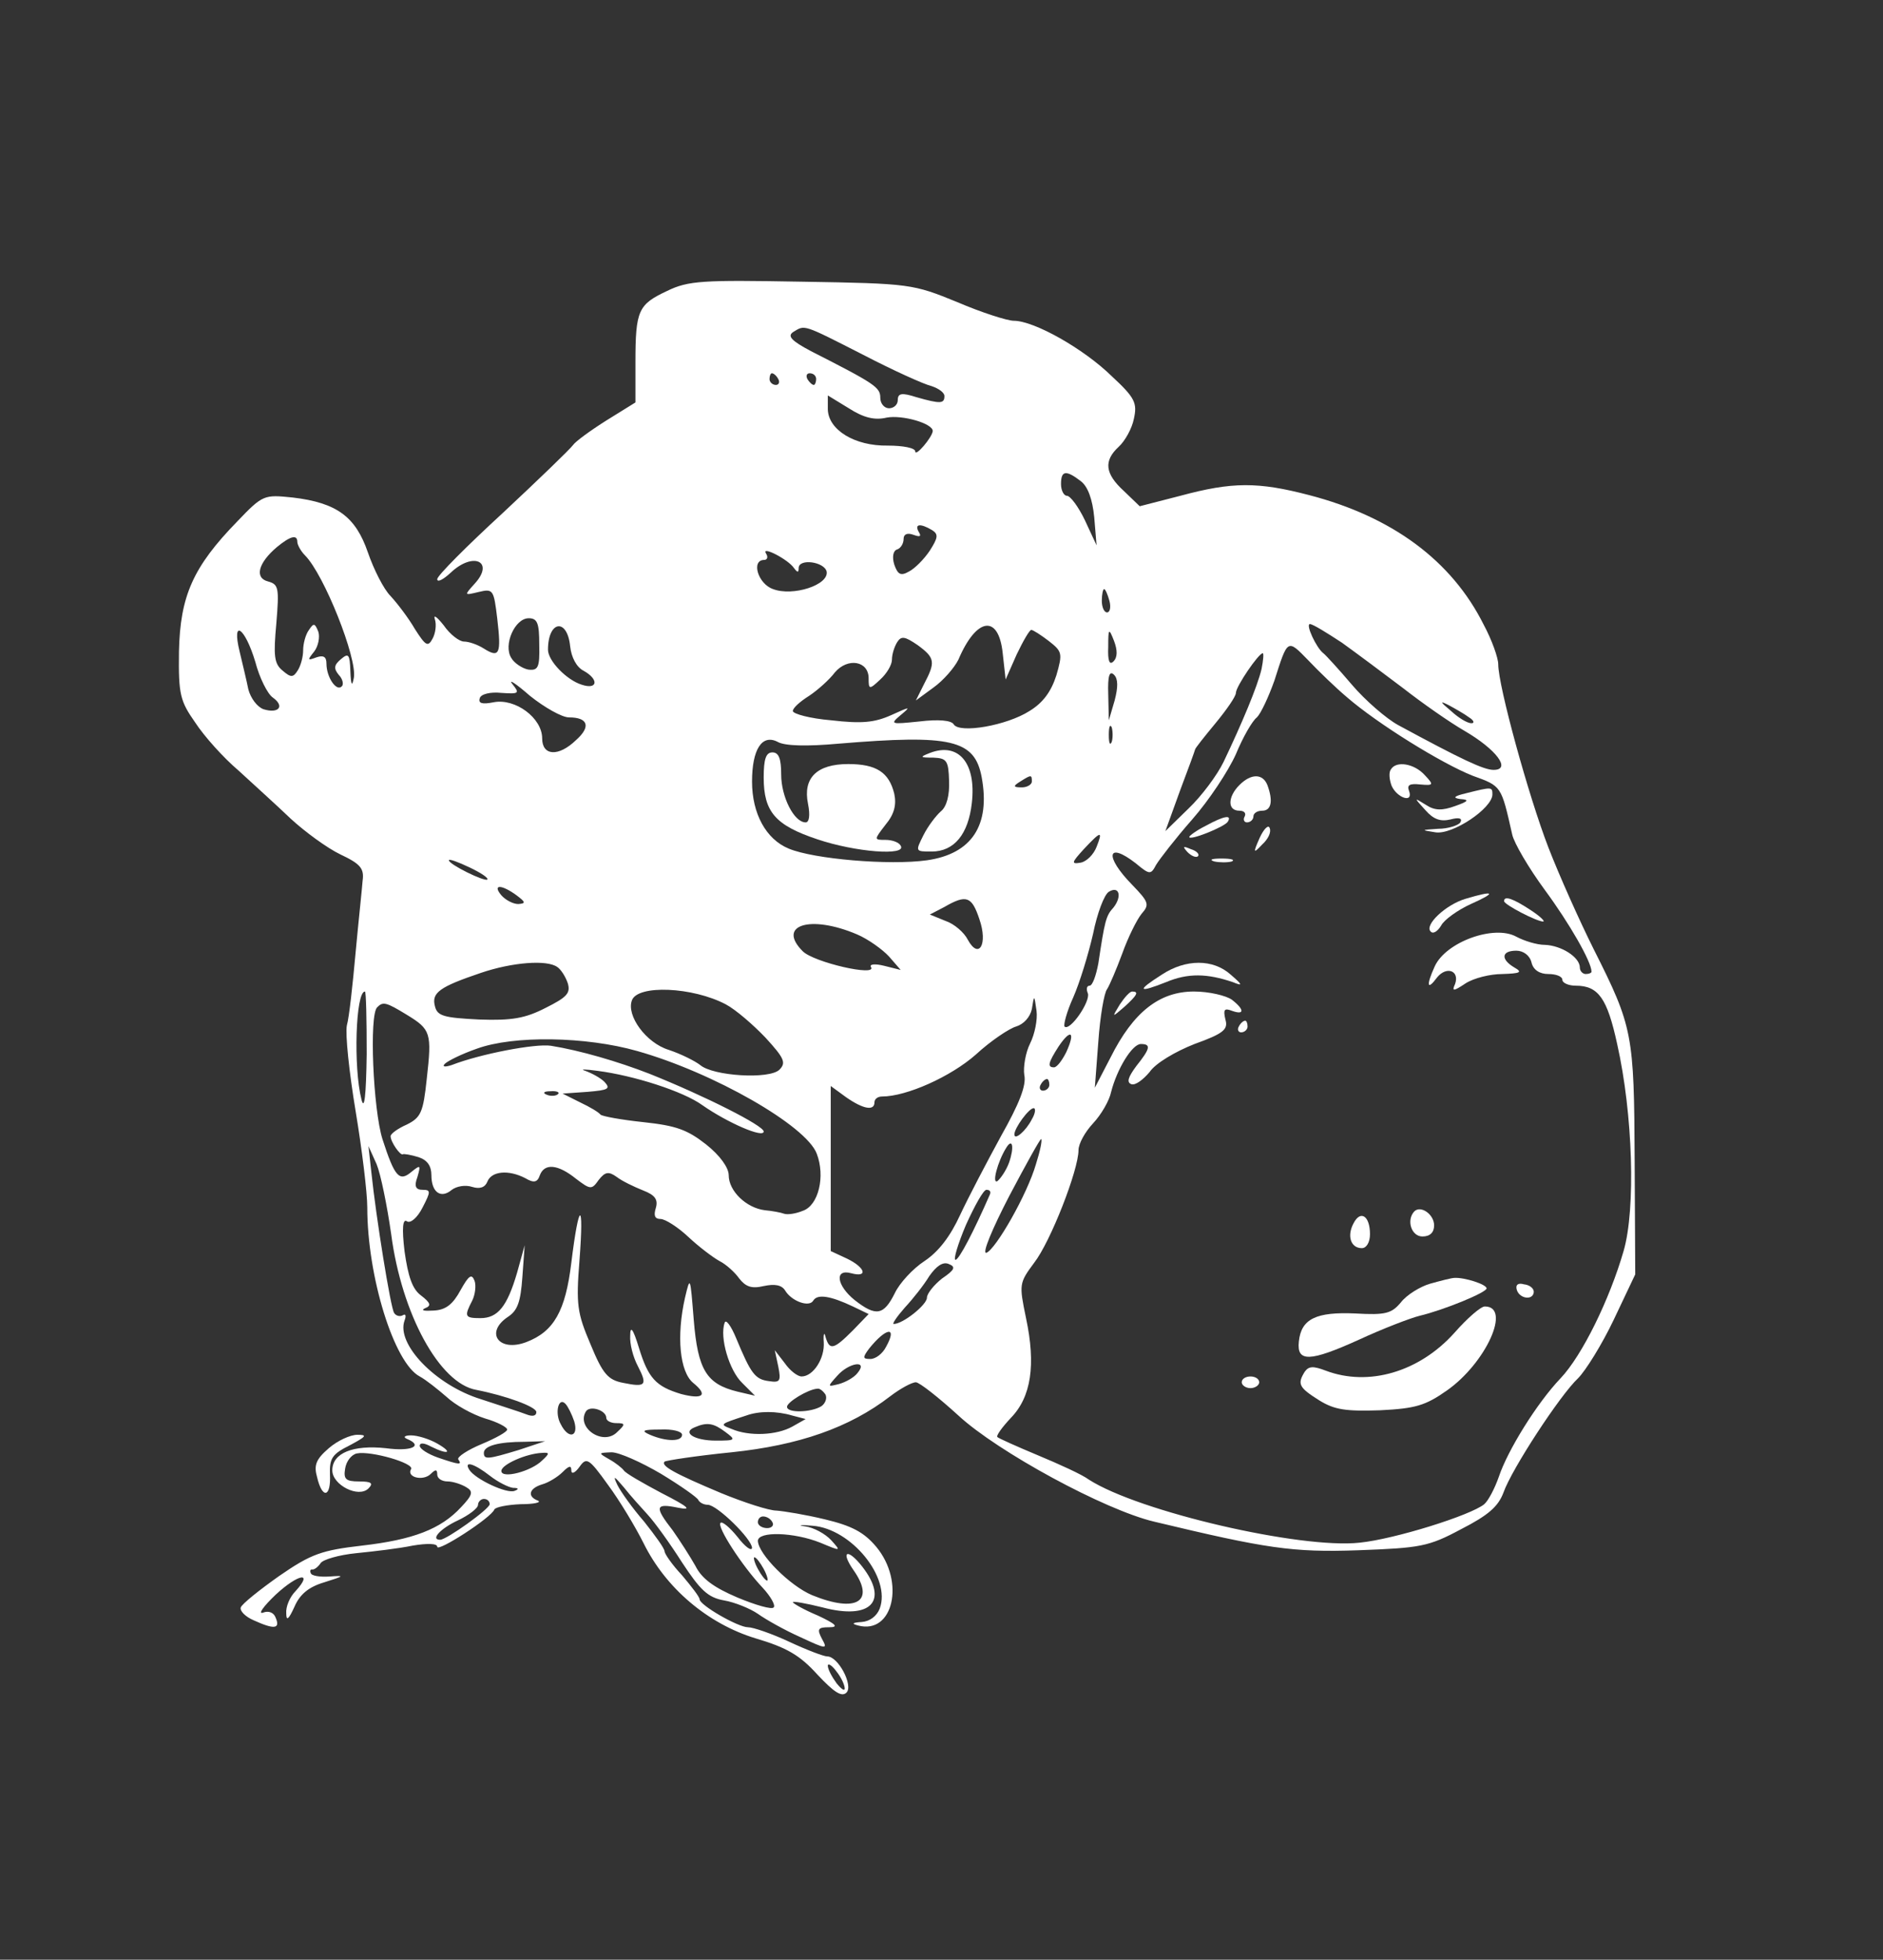 <?xml version="1.0" standalone="no"?>
<!DOCTYPE svg PUBLIC "-//W3C//DTD SVG 20010904//EN"
 "http://www.w3.org/TR/2001/REC-SVG-20010904/DTD/svg10.dtd">
<svg version="1.0" xmlns="http://www.w3.org/2000/svg"
 width="323pt" height="336pt" viewBox="0 0 323 336"
 preserveAspectRatio="xMidYMid meet">

<rect x="0" y="0" width="323" height="336" fill="#333333" stroke="none"/>

<g transform="translate(0,336) scale(0.1,-0.1)"
fill="#ffffff" stroke="none">
<path d="M1144 2861 c-49 -23 -54 -33 -54 -122 l0 -69 -50 -31 c-27 -17 -53
-36 -57 -42 -5 -7 -59 -59 -120 -116 -62 -57 -113 -108 -113 -114 0 -6 10 -1
23 11 39 37 76 19 41 -19 -18 -20 -18 -20 7 -14 25 6 26 4 32 -46 7 -60 4 -68
-23 -51 -11 7 -26 12 -34 12 -8 0 -24 12 -35 28 -12 15 -18 19 -15 10 3 -9 1
-24 -4 -33 -8 -15 -12 -12 -30 16 -11 19 -30 44 -42 57 -12 12 -29 46 -39 75
-21 61 -53 85 -129 94 -49 5 -51 5 -95 -41 -76 -78 -98 -128 -100 -223 -1 -74
2 -85 28 -122 15 -23 48 -60 74 -82 25 -23 66 -60 90 -83 24 -22 62 -50 85
-61 34 -16 41 -24 38 -45 -1 -14 -7 -69 -12 -123 -5 -55 -11 -111 -15 -125 -3
-15 4 -81 15 -147 11 -66 20 -140 20 -165 0 -119 46 -267 90 -290 11 -6 31
-22 46 -35 15 -14 44 -30 66 -37 21 -6 38 -15 38 -19 0 -4 -20 -15 -44 -25
-24 -10 -42 -22 -40 -26 7 -10 3 -10 -35 3 -17 6 -31 15 -31 20 0 6 8 5 19 -1
30 -15 39 -11 11 5 -14 8 -34 14 -45 14 -11 0 -14 -3 -7 -6 29 -12 8 -22 -36
-16 -56 6 -92 -8 -92 -38 0 -25 45 -48 62 -31 9 9 5 12 -16 12 -23 0 -27 4
-24 22 2 13 11 24 20 26 24 5 100 -17 93 -27 -8 -14 21 -21 34 -8 8 8 11 8 11
-1 0 -7 8 -12 18 -12 9 0 24 -5 32 -10 12 -7 11 -13 -9 -34 -35 -38 -83 -56
-170 -66 -69 -8 -87 -14 -142 -52 -34 -24 -64 -48 -66 -54 -2 -6 8 -16 22 -22
35 -16 46 -15 38 4 -3 9 -12 13 -22 9 -9 -3 1 11 22 31 39 36 65 40 34 6 -10
-10 -17 -27 -16 -38 0 -14 4 -11 14 11 9 21 24 34 51 42 35 11 36 12 9 10 -16
-1 -31 1 -32 6 -2 4 0 7 3 6 4 0 10 5 14 11 4 6 31 14 61 17 30 3 73 8 97 13
24 4 42 4 42 -2 0 -10 93 50 98 64 2 4 22 8 45 9 23 0 36 3 30 6 -19 7 -16 21
7 28 11 3 27 13 35 21 11 11 15 12 15 3 0 -7 6 -5 14 6 12 17 16 15 49 -31 20
-27 47 -72 61 -100 38 -77 110 -138 192 -163 54 -16 76 -29 106 -62 29 -31 42
-39 50 -31 12 12 -14 62 -33 62 -6 0 -35 11 -65 25 -30 14 -62 25 -71 25 -17
0 -83 38 -83 48 0 4 -14 22 -30 41 -17 18 -30 37 -30 41 0 5 -16 27 -35 51
-20 23 -40 51 -46 63 -8 17 -6 16 11 -4 11 -14 30 -35 41 -47 12 -13 38 -49
59 -82 31 -47 44 -60 72 -65 18 -3 45 -14 58 -23 14 -10 46 -28 73 -40 45 -21
47 -21 37 -3 -9 17 -7 20 12 20 17 0 13 5 -19 20 -24 10 -43 21 -43 23 0 2 23
-2 51 -9 83 -22 114 11 68 70 -25 32 -38 27 -15 -6 38 -54 5 -74 -71 -43 -38
16 -92 70 -93 93 0 17 62 15 107 -3 36 -15 36 -15 19 4 -10 11 -30 22 -45 24
-14 2 -9 3 13 1 66 -5 135 -89 115 -142 -5 -13 -17 -22 -31 -23 -16 -1 -18 -3
-6 -6 60 -16 81 75 31 135 -21 25 -42 36 -88 47 -33 8 -70 14 -83 15 -13 0
-56 14 -95 30 -81 34 -104 47 -97 54 3 2 55 10 115 16 115 12 202 42 272 96
17 13 37 24 44 24 6 0 39 -26 73 -57 67 -62 251 -162 336 -182 192 -46 237
-53 350 -49 106 4 120 6 176 36 47 24 64 39 73 63 14 40 97 167 128 196 13 13
41 58 61 100 l37 78 -1 195 c-1 217 -3 229 -70 362 -24 48 -59 126 -78 175
-34 88 -86 277 -86 314 0 11 -11 42 -25 68 -55 110 -157 185 -299 222 -88 23
-132 23 -221 -1 l-70 -18 -27 26 c-33 30 -35 52 -9 76 11 10 23 32 26 48 6 27
2 36 -38 73 -48 47 -133 95 -168 95 -11 0 -55 14 -97 32 -76 31 -80 32 -267
35 -170 3 -194 2 -231 -16z m336 -109 c52 -27 105 -51 118 -54 12 -4 22 -11
22 -17 0 -13 -6 -14 -48 -2 -25 8 -32 7 -32 -5 0 -8 -7 -14 -15 -14 -8 0 -15
8 -15 18 0 18 -9 24 -119 80 -34 18 -41 26 -30 33 20 12 15 14 119 -39z m-145
-42 c3 -5 1 -10 -4 -10 -6 0 -11 5 -11 10 0 6 2 10 4 10 3 0 8 -4 11 -10z m65
0 c0 -5 -2 -10 -4 -10 -3 0 -8 5 -11 10 -3 6 -1 10 4 10 6 0 11 -4 11 -10z
m121 -66 c27 5 79 -10 79 -23 -1 -11 -30 -45 -30 -35 0 6 -21 10 -47 10 -57
-1 -102 27 -103 62 l0 24 36 -22 c25 -16 44 -21 65 -16z m333 -109 c12 -9 20
-31 23 -62 l4 -48 -20 43 c-11 23 -25 42 -31 42 -5 0 -10 9 -10 20 0 23 8 25
34 5z m-255 -84 c11 -7 10 -13 -4 -35 -10 -15 -26 -31 -36 -36 -14 -8 -19 -5
-25 12 -4 13 -2 24 5 26 6 2 11 10 11 18 0 8 6 11 17 7 11 -4 14 -3 9 5 -8 14
3 15 23 3z m-1089 -20 c0 -5 6 -16 13 -23 33 -33 90 -177 84 -210 -3 -16 -5
-13 -6 11 -1 29 -3 32 -16 21 -12 -10 -13 -16 -4 -27 7 -7 9 -17 5 -20 -9 -9
-26 16 -26 39 0 12 -5 15 -17 11 -16 -6 -16 -5 -4 10 7 9 10 25 7 34 -6 15 -8
15 -16 3 -6 -8 -10 -24 -10 -35 0 -11 -4 -26 -9 -34 -8 -13 -12 -13 -26 -1
-15 12 -16 26 -11 81 5 61 4 67 -14 72 -24 6 -17 32 15 59 23 19 35 22 35 9z
m852 -45 c6 -8 8 -8 8 0 0 17 44 11 48 -6 4 -23 -58 -43 -92 -30 -26 9 -38 50
-15 50 5 0 7 5 3 11 -9 14 38 -10 48 -25z m541 -56 c3 -11 1 -20 -4 -20 -5 0
-9 9 -9 20 0 11 2 20 4 20 2 0 6 -9 9 -20z m-978 -75 c1 -40 -2 -45 -19 -43
-10 2 -24 11 -29 20 -14 22 6 68 30 68 15 0 18 -9 18 -45z m53 -3 c2 -19 11
-36 23 -42 27 -15 24 -33 -3 -24 -26 8 -58 41 -58 60 0 50 33 55 38 6z m742
-12 l5 -45 19 43 c11 23 22 42 25 42 3 0 17 -9 30 -19 23 -18 24 -21 13 -59
-9 -28 -23 -47 -46 -61 -39 -25 -120 -39 -130 -23 -4 7 -26 9 -59 5 -49 -5
-51 -5 -32 11 18 15 17 15 -16 0 -29 -13 -51 -15 -103 -9 -36 3 -66 11 -66 16
0 5 12 16 28 26 15 10 35 28 44 40 22 26 58 20 58 -10 0 -19 1 -20 20 -2 11
10 20 25 20 34 0 9 4 22 9 30 7 11 13 10 35 -5 30 -22 31 -29 11 -67 l-14 -28
30 22 c17 12 36 34 43 48 31 73 69 78 76 11z m582 18 c25 -18 72 -53 105 -78
32 -25 79 -58 105 -73 55 -32 81 -67 50 -67 -17 0 -55 18 -164 77 -20 11 -56
42 -79 69 -23 27 -45 51 -49 54 -12 9 -31 50 -23 50 5 0 29 -15 55 -32z
m-1864 -33 c7 -27 21 -55 30 -61 21 -15 10 -28 -16 -20 -11 4 -22 19 -26 34
-3 15 -10 44 -15 65 -14 57 9 42 27 -18z m1472 1 c-7 -7 -10 1 -9 25 0 32 1
33 10 10 6 -16 6 -28 -1 -35z m400 -61 c53 -46 163 -114 216 -135 50 -18 49
-17 68 -101 3 -14 28 -57 56 -95 42 -57 80 -123 80 -140 0 -2 -4 -4 -10 -4 -5
0 -10 5 -10 11 0 18 -32 38 -60 39 -14 0 -36 7 -49 14 -38 21 -121 -9 -140
-51 -15 -33 -13 -42 4 -19 16 20 39 12 31 -11 -6 -13 -3 -13 18 1 14 9 42 16
63 16 31 1 35 3 21 11 -24 14 -23 29 3 29 12 0 23 -8 26 -20 3 -13 14 -20 29
-20 13 0 24 -4 24 -10 0 -5 10 -10 23 -10 39 0 54 -22 71 -100 27 -120 32
-283 11 -355 -24 -83 -71 -179 -108 -218 -41 -43 -91 -124 -106 -169 -7 -20
-18 -41 -25 -47 -23 -19 -154 -60 -214 -66 -101 -11 -378 53 -464 108 -12 9
-52 27 -88 42 -36 15 -67 29 -69 31 -3 2 8 17 23 33 35 36 43 91 26 171 -12
58 -12 60 14 95 28 36 76 159 76 193 0 11 11 31 25 46 14 15 28 39 31 54 10
39 36 82 51 82 18 0 16 -8 -8 -38 -14 -19 -17 -28 -8 -31 7 -2 20 8 31 21 10
15 44 35 77 48 50 18 58 25 53 42 -4 17 -2 20 11 15 22 -8 22 2 0 19 -10 7
-39 14 -65 14 -59 0 -104 -35 -143 -113 l-27 -52 6 79 c3 43 10 84 15 90 4 6
16 34 26 61 10 28 25 58 33 68 14 16 13 20 -16 50 -48 49 -43 75 6 37 24 -20
26 -20 35 -3 6 10 33 45 62 78 29 33 62 83 75 112 12 29 28 57 36 63 7 7 20
35 30 63 23 72 22 72 58 35 17 -18 47 -47 66 -63z m-146 48 c-7 -30 -34 -94
-65 -159 -11 -23 -38 -59 -60 -80 l-40 -39 25 69 c14 37 26 70 26 71 0 2 16
22 35 45 19 23 35 46 35 52 0 11 39 68 46 68 2 0 1 -12 -2 -27z m-252 -54
l-10 -34 -1 45 c-1 31 2 41 10 33 7 -7 7 -21 1 -44z m-936 -29 c33 0 38 -16
12 -39 -30 -29 -58 -27 -58 3 0 35 -46 69 -83 62 -20 -4 -27 -2 -24 7 2 7 18
11 37 9 30 -2 32 -1 19 15 -8 10 6 1 30 -20 25 -20 55 -37 67 -37z m1544 0 c8
-5 10 -10 4 -10 -7 0 -22 9 -35 21 -19 16 -20 18 -4 10 11 -6 27 -15 35 -21z
m-613 -42 c-3 -7 -5 -2 -5 12 0 14 2 19 5 13 2 -7 2 -19 0 -25z m-468 -3 c193
16 233 7 245 -58 15 -82 -17 -131 -94 -142 -64 -9 -194 2 -237 20 -39 16 -63
60 -63 115 0 55 17 82 44 68 12 -7 50 -8 105 -3z m331 -65 c0 -5 -8 -10 -17
-10 -15 0 -16 2 -3 10 19 12 20 12 20 0z m111 -112 c-5 -13 -17 -25 -27 -27
-17 -3 -16 0 5 23 30 32 33 32 22 4z m-1045 -56 c-5 -4 -66 26 -66 33 0 3 16
-3 35 -12 19 -9 33 -18 31 -21z m50 -27 c16 -12 16 -14 3 -15 -9 0 -22 7 -29
15 -16 19 0 19 26 0z m1024 -21 c-13 -14 -15 -23 -26 -96 -4 -21 -10 -38 -15
-38 -5 0 -6 -6 -3 -13 5 -14 -31 -66 -40 -57 -2 3 4 26 15 50 11 25 26 74 34
109 7 35 19 67 27 72 18 11 23 -8 8 -27z m-230 -20 c15 -43 -1 -70 -20 -35 -6
12 -23 27 -38 32 l-27 11 25 13 c38 22 47 18 60 -21z m-210 -26 c19 -8 44 -26
55 -38 l20 -23 -28 7 c-16 4 -26 3 -23 -2 11 -17 -98 8 -117 27 -45 45 13 63
93 29z m-514 -56 c6 -4 14 -16 18 -28 5 -17 -2 -24 -38 -42 -35 -18 -58 -22
-114 -20 -61 3 -72 6 -76 23 -6 23 8 33 79 57 53 18 113 23 131 10z m289 -64
c17 -9 47 -35 68 -57 32 -35 36 -43 24 -55 -17 -17 -114 -11 -136 8 -9 7 -33
19 -54 26 -39 12 -73 59 -63 85 10 27 104 23 161 -7z m-616 -85 c-1 -72 -4
-98 -9 -78 -14 55 -10 185 6 185 2 0 3 -48 3 -107z m1138 18 c-8 -16 -12 -41
-10 -54 4 -18 -9 -50 -40 -105 -24 -44 -56 -105 -70 -135 -17 -37 -37 -63 -61
-79 -20 -13 -43 -38 -51 -55 -19 -38 -32 -41 -69 -12 -31 25 -35 54 -6 46 30
-8 24 10 -7 25 l-28 13 0 142 0 141 26 -19 c30 -21 49 -24 49 -9 0 6 6 10 13
10 42 0 118 34 161 72 26 24 58 45 69 48 13 4 24 16 27 30 4 25 4 25 8 -3 2
-15 -3 -40 -11 -56z m-1069 49 c41 -25 43 -31 34 -110 -6 -57 -10 -66 -34 -78
-16 -7 -28 -16 -28 -20 0 -10 17 -34 21 -31 2 1 14 -1 27 -5 15 -5 22 -15 22
-31 0 -29 16 -41 35 -25 8 6 23 9 35 5 13 -4 22 -1 26 9 7 18 36 21 65 6 15
-9 21 -7 25 5 8 21 31 19 62 -6 25 -19 27 -19 39 -2 11 14 17 15 31 5 9 -7 30
-17 45 -23 21 -8 26 -16 22 -30 -4 -13 -2 -19 8 -19 8 0 30 -14 48 -31 17 -16
42 -35 53 -41 12 -6 27 -20 34 -30 11 -14 21 -18 42 -13 19 4 31 2 37 -8 11
-18 41 -29 48 -17 7 12 30 8 68 -10 l27 -13 -27 -28 c-33 -33 -40 -35 -47 -11
-2 9 -4 5 -3 -9 2 -28 -18 -59 -38 -59 -7 0 -20 10 -29 23 l-17 22 6 -28 c5
-25 3 -28 -16 -25 -24 3 -31 13 -56 73 -9 22 -18 34 -20 27 -9 -25 8 -82 30
-103 l22 -22 -30 7 c-53 13 -68 37 -75 123 -6 75 -6 76 -15 38 -15 -66 -9
-127 14 -146 26 -21 17 -29 -21 -19 -43 13 -56 27 -72 79 -10 33 -15 39 -15
21 -1 -14 5 -37 13 -52 17 -33 14 -37 -25 -29 -26 5 -35 15 -56 66 -23 54 -25
68 -19 144 8 105 -1 102 -14 -4 -10 -83 -30 -118 -77 -136 -47 -18 -72 16 -32
43 17 11 22 26 25 68 l4 55 -13 -47 c-17 -58 -33 -78 -63 -78 -27 0 -28 3 -14
30 5 10 7 26 4 34 -5 13 -10 9 -24 -16 -13 -24 -25 -34 -46 -35 -16 -1 -23 0
-15 4 11 4 10 9 -7 22 -15 11 -22 33 -28 75 -5 41 -3 57 4 52 6 -4 18 6 27 24
14 27 14 30 0 30 -12 0 -15 6 -9 22 6 21 5 21 -10 9 -21 -18 -29 -9 -50 56
-16 51 -23 213 -9 226 10 10 15 9 51 -13z m1131 -64 c-7 -14 -16 -26 -21 -26
-12 0 -10 8 8 36 21 31 29 25 13 -10z m-736 2 c131 -37 290 -128 308 -176 15
-39 3 -89 -24 -98 -12 -5 -26 -7 -32 -5 -5 2 -21 5 -33 6 -32 4 -62 33 -62 60
0 13 -15 34 -39 53 -32 25 -51 32 -107 38 -38 4 -71 10 -74 13 -3 4 -18 13
-35 21 l-30 15 43 3 c35 3 40 5 29 17 -7 7 -22 15 -33 19 -10 3 -1 3 21 0 62
-8 147 -35 180 -59 43 -30 105 -57 105 -45 0 10 -101 61 -196 99 -54 21 -119
40 -169 48 -27 4 -121 -14 -170 -33 -12 -4 -17 -3 -12 2 5 5 29 17 55 26 63
23 187 21 275 -4z m707 -58 c0 -5 -5 -10 -11 -10 -5 0 -7 5 -4 10 3 6 8 10 11
10 2 0 4 -4 4 -10z m-843 -16 c-3 -3 -12 -4 -19 -1 -8 3 -5 6 6 6 11 1 17 -2
13 -5z m813 -43 c-10 -20 -30 -37 -30 -26 0 11 25 45 33 45 4 0 3 -9 -3 -19z
m7 -77 c-15 -52 -69 -146 -85 -152 -8 -2 10 41 39 97 29 55 54 100 55 98 2 -2
-2 -21 -9 -43z m-46 3 c-5 -14 -15 -28 -20 -32 -10 -6 0 33 15 57 11 18 14 1
5 -25z m-1060 -123 c18 -137 83 -256 146 -267 51 -10 103 -29 103 -38 0 -7 -7
-8 -17 -4 -10 4 -45 15 -78 26 -78 24 -146 95 -131 135 3 8 2 12 -3 9 -5 -3
-12 -1 -15 4 -6 9 -31 164 -39 241 l-5 45 14 -31 c7 -17 18 -71 25 -120z
m1027 68 c-28 -64 -53 -112 -59 -112 -4 0 4 27 18 60 15 33 30 60 35 60 6 0 8
-3 6 -8z m-82 -144 c-14 -11 -26 -26 -26 -33 0 -12 -41 -45 -57 -45 -3 0 5 12
19 28 14 15 33 39 42 54 12 17 23 25 33 21 13 -5 11 -10 -11 -25z m-96 -117
c-6 -12 -18 -21 -27 -21 -13 0 -14 2 -2 18 29 36 49 39 29 3z m-49 -45 c-6 -8
-21 -16 -32 -19 -20 -5 -20 -5 -3 14 20 23 54 28 35 5z m-55 -37 c3 -6 0 -15
-7 -20 -18 -11 -59 -12 -59 -1 0 8 36 30 52 31 4 1 10 -4 14 -10z m-431 -46
c8 -27 -10 -31 -23 -5 -11 19 -4 48 8 35 4 -4 11 -18 15 -30z m55 6 c0 -5 8
-9 17 -9 16 0 16 -2 2 -15 -24 -25 -71 7 -54 35 7 11 35 2 35 -11z m319 4 l23
-6 -23 -13 c-27 -15 -74 -17 -104 -4 -21 8 -21 8 25 23 22 8 52 8 79 0z m-115
-28 c19 -14 18 -15 -16 -15 -37 0 -59 14 -36 23 21 9 32 7 52 -8z m-74 -5 c0
-12 -27 -12 -55 0 -16 7 -13 9 18 9 20 1 37 -3 37 -9z m-280 -26 c-53 -16 -60
-17 -60 -5 0 12 25 19 70 19 l35 1 -45 -15z m40 -18 c-19 -19 -70 -32 -70 -18
0 11 43 30 70 31 13 1 13 -1 0 -13z m204 -23 c33 -20 63 -41 64 -45 2 -4 9 -8
16 -8 16 0 76 -59 76 -74 -1 -6 -12 2 -25 19 -13 16 -26 27 -29 24 -7 -6 37
-74 72 -111 14 -15 23 -31 19 -34 -3 -4 -31 4 -62 17 -40 17 -61 32 -72 54 -9
16 -27 44 -39 61 -32 41 -30 47 9 39 25 -5 19 1 -28 25 -32 17 -62 34 -65 39
-3 4 -14 13 -25 19 -19 11 -19 11 4 12 13 0 51 -17 85 -37z m-294 -3 c14 -11
32 -20 40 -21 9 0 11 -2 3 -5 -13 -6 -68 20 -78 36 -10 16 8 11 35 -10z m0
-49 c0 -8 -74 -61 -85 -61 -17 0 0 19 30 33 19 9 35 21 35 27 0 5 5 10 10 10
6 0 10 -4 10 -9z m485 -31 c3 -5 -1 -10 -9 -10 -9 0 -16 5 -16 10 0 6 4 10 9
10 6 0 13 -4 16 -10z m-15 -80 c6 -11 8 -20 6 -20 -3 0 -10 9 -16 20 -6 11 -8
20 -6 20 3 0 10 -9 16 -20z m139 -205 c0 -5 -6 -1 -14 9 -8 11 -15 24 -15 30
0 5 7 1 15 -10 8 -10 14 -23 14 -29z"/>
<path d="M2386 2041 c-4 -5 -3 -17 1 -28 9 -21 38 -31 30 -9 -4 10 1 13 19 11
23 -2 24 -1 8 16 -18 20 -49 25 -58 10z"/>
<path d="M2126 2014 c-20 -20 -21 -44 0 -44 8 0 12 -4 9 -10 -3 -5 -1 -10 4
-10 6 0 11 5 11 10 0 6 7 10 15 10 16 0 19 17 9 44 -8 20 -28 20 -48 0z"/>
<path d="M2515 2000 c-21 -5 -24 -8 -10 -10 16 -1 14 -4 -9 -12 -22 -8 -35 -8
-50 2 -21 13 -21 13 -1 -9 14 -16 26 -20 43 -16 15 4 21 2 17 -5 -3 -5 -21
-11 -38 -11 -30 -2 -30 -2 -5 -6 29 -5 98 41 98 65 0 13 -1 13 -45 2z"/>
<path d="M2068 1944 c-16 -8 -28 -17 -28 -19 0 -7 60 17 66 26 8 13 -7 10 -38
-7z"/>
<path d="M2161 1924 c-12 -27 -11 -28 4 -12 10 9 16 21 13 28 -2 7 -10 -1 -17
-16z"/>
<path d="M2037 1899 c7 -7 15 -10 18 -7 3 3 -2 9 -12 12 -14 6 -15 5 -6 -5z"/>
<path d="M2083 1883 c9 -2 23 -2 30 0 6 3 -1 5 -18 5 -16 0 -22 -2 -12 -5z"/>
<path d="M2514 1819 c-34 -10 -71 -45 -60 -56 4 -5 12 0 18 10 5 10 29 27 51
37 45 20 41 24 -9 9z"/>
<path d="M2580 1815 c0 -6 56 -35 67 -35 4 0 -5 9 -22 20 -29 19 -45 25 -45
15z"/>
<path d="M1993 1689 c-44 -28 -41 -32 7 -13 38 16 71 15 115 0 17 -7 17 -5 -4
13 -30 27 -77 27 -118 0z"/>
<path d="M1921 1638 c-14 -23 -14 -23 8 -4 22 20 25 26 13 26 -4 0 -13 -10
-21 -22z"/>
<path d="M2125 1600 c-3 -5 -1 -10 4 -10 6 0 11 5 11 10 0 6 -2 10 -4 10 -3 0
-8 -4 -11 -10z"/>
<path d="M2426 1283 c-14 -15 -5 -43 14 -43 13 0 20 7 20 19 0 19 -23 35 -34
24z"/>
<path d="M2322 1263 c-12 -22 -5 -43 14 -43 8 0 14 10 14 24 0 31 -16 42 -28
19z"/>
<path d="M2453 1159 c-17 -5 -40 -19 -50 -32 -16 -19 -26 -22 -78 -19 -67 3
-93 -9 -97 -48 -4 -36 19 -35 103 3 41 19 88 37 104 41 42 10 115 40 115 47 0
7 -38 19 -55 18 -5 0 -24 -5 -42 -10z"/>
<path d="M2602 1148 c5 -15 28 -18 29 -3 0 6 -7 12 -17 13 -10 3 -15 -1 -12
-10z"/>
<path d="M2495 1075 c-60 -67 -147 -93 -221 -65 -21 8 -29 8 -36 -2 -13 -21
-10 -27 25 -49 26 -16 45 -19 104 -17 61 3 78 8 115 34 67 47 111 144 65 144
-7 0 -30 -20 -52 -45z"/>
<path d="M2130 990 c0 -5 7 -10 15 -10 8 0 15 5 15 10 0 6 -7 10 -15 10 -8 0
-15 -4 -15 -10z"/>
<path d="M1595 2069 c-18 -7 -17 -8 6 -8 23 -1 26 -5 27 -40 1 -24 -4 -44 -14
-52 -8 -7 -22 -25 -30 -41 -14 -28 -14 -28 14 -28 39 0 63 30 69 83 8 69 -23
105 -72 86z"/>
<path d="M1310 2027 c0 -59 20 -82 92 -106 65 -22 154 -29 143 -11 -3 6 -15
10 -26 10 -20 0 -20 0 0 26 15 18 19 34 15 53 -9 37 -31 51 -79 51 -54 0 -78
-24 -69 -68 4 -20 2 -32 -4 -32 -20 0 -42 44 -42 82 0 27 -4 38 -15 38 -11 0
-15 -11 -15 -43z"/>
<path d="M564 877 c-22 -19 -26 -29 -20 -50 9 -38 24 -34 22 5 -1 28 4 35 34
50 28 15 31 18 13 18 -12 0 -34 -10 -49 -23z"/>
</g>
</svg>

